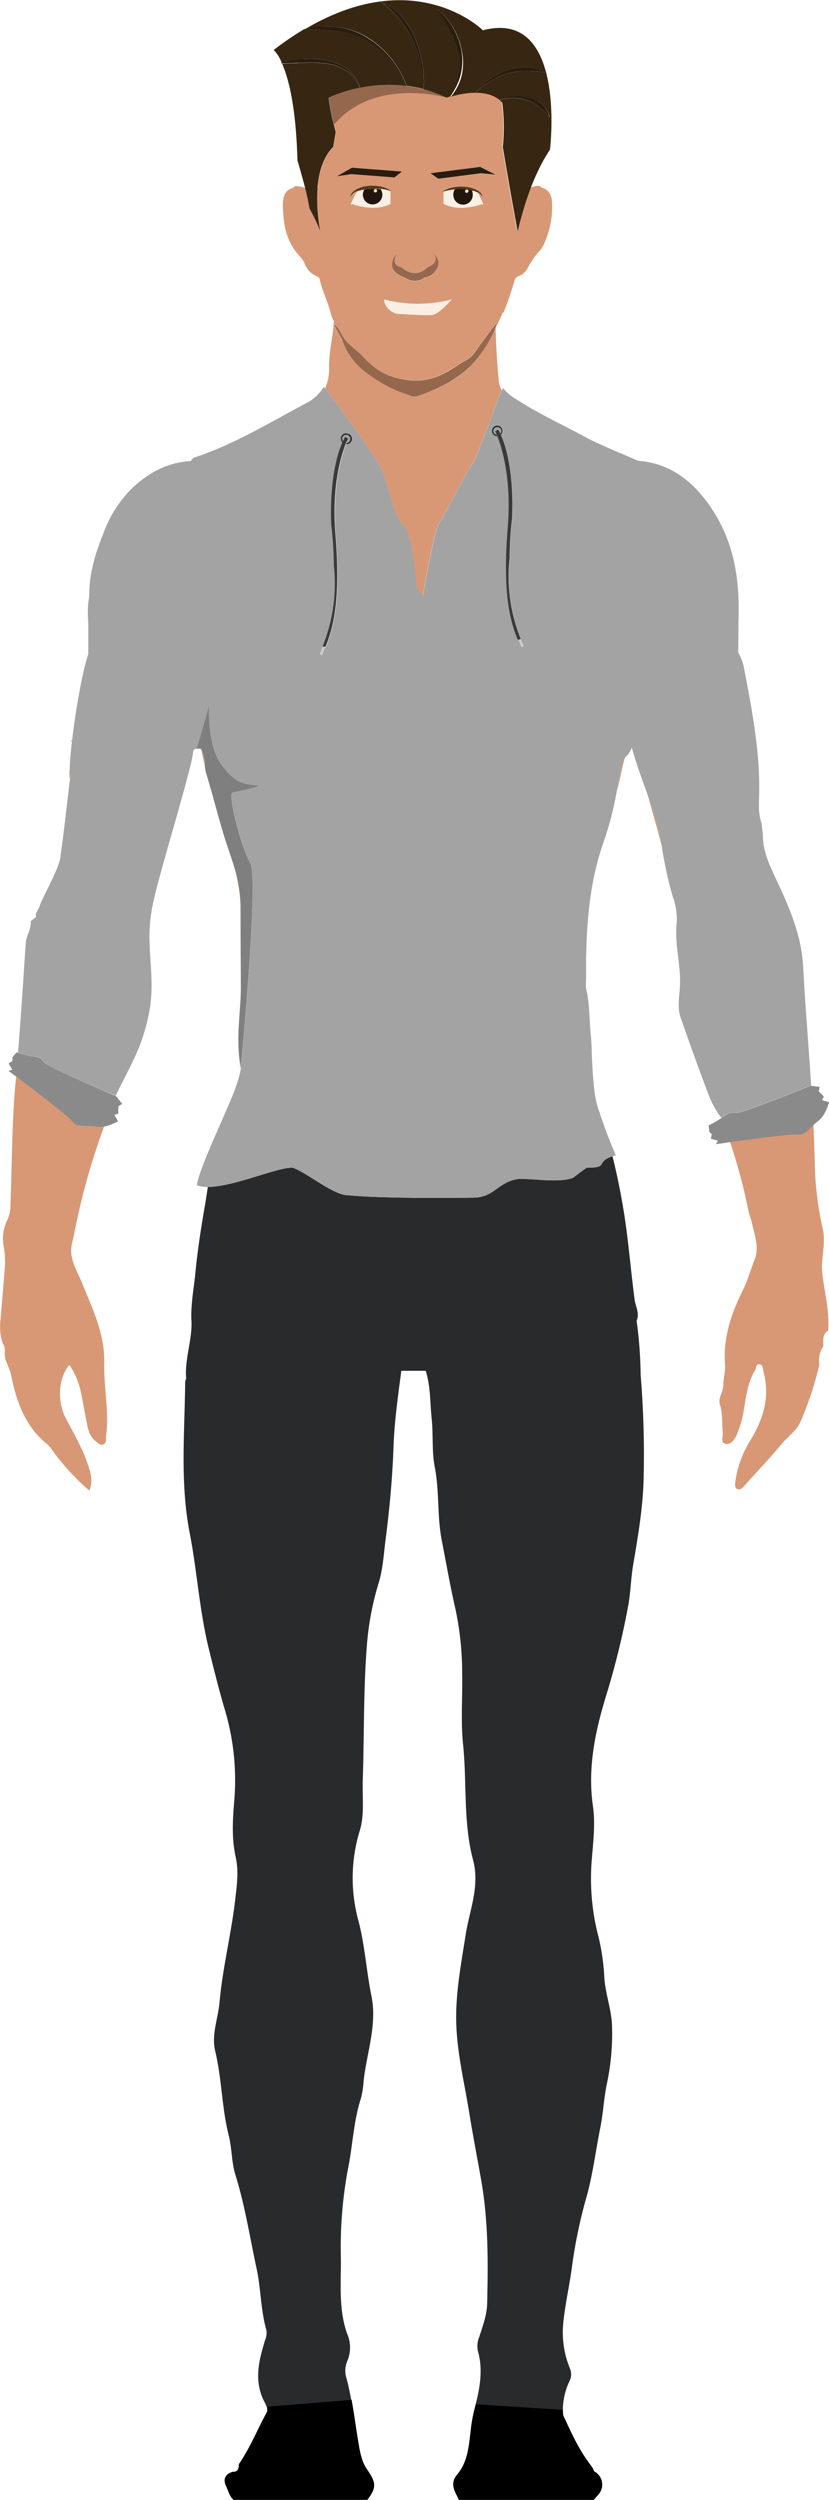 <svg xmlns="http://www.w3.org/2000/svg" viewBox="0 0 205.97 621.07"><defs><style>.cls-1{fill:none;}.cls-2{fill:#292a2c;}.cls-3{fill:#d89875;}.cls-4{fill:#d1916c;}.cls-5{fill:#95684e;}.cls-6{fill:#281d0f;}.cls-7{fill:#faefe3;}.cls-8{fill:#22160c;}.cls-9{fill:#563918;}.cls-10{fill:#a4a3a3;}.cls-11{fill:#f1dfd0;}.cls-12{fill:#cbcbca;}.cls-13{fill:#2d2d2d;}.cls-14{fill:#3a3a3a;}.cls-15{fill:#372612;}.cls-16{fill:#807f7f;}.cls-17{fill:#8b8a8a;}</style></defs><title>Banda</title><g id="Layer_2" data-name="Layer 2"><g id="banda"><path class="cls-1" d="M156.48,328.62a1.83,1.83,0,0,0-.28-.14,1.83,1.83,0,0,1,.28.14Z"/><path class="cls-1" d="M79.2,46.48a.63.63,0,0,1-.27-.14,1.64,1.64,0,0,1,0,.22Z"/><path d="M117.75,599a38.85,38.85,0,0,0-.85,5.18c-.45,3.72-.76,7.52-3.31,10.52-2,2.36-.51,4.27.43,6.32h33.49c.43-.49.87-1,1.28-1.47a3.71,3.71,0,0,0-1.18-5.64l-.37-.84-.7-1c-2.81-3.68-4.66-7.9-6.6-12.06a14.44,14.44,0,0,1-.08-1.46l-21.66-1.38C118.06,597.85,117.9,598.44,117.75,599Z"/><path d="M66.35,599.12c-2.38,4.33-4.23,9-7,13,0,1.1-.22,2-1.58,1.91l0,0c-1.86.61-2.41,1.89-1.59,3.6.56,1.15.83,2.48,1.84,3.39H91.25c2.29-3,2.28-4.23,0-7.5-1.4-2-1.79-4.36-2.17-6.57-.61-3.61-1.07-7.23-1.73-10.83l-21.06,1.69A3,3,0,0,1,66.35,599.12Z"/><path class="cls-2" d="M145.82,290.09c-.36.09-3.41,2.48-3.41,2.48-3.38,1.38-10.1.14-13.62.31-5.21.75-5.91,4.58-11.16,4.64-7.83.09-23.48.18-31.28-.62-3.59,0-10.2-5.71-13.63-6.81-3.61-.24-14.63,4.73-21.08,4.77-.22,1.41-.42,2.83-.66,4.23-1,5.7-1.89,11.45-2.45,17.22-.39,4-1.22,8.06-.94,12.15h0c.09,4.74-1.74,9.3-1.34,14.07a2.16,2.16,0,0,0-.24.7c-.12,12.56-1.31,25.08,1.13,37.64,1.84,9.51,2.41,19.26,4.74,28.72,1.25,5.09,2.52,10.19,4,15.2a61.22,61.22,0,0,1,2.33,22.45c-.39,4.67-.69,9.41.33,14,.75,3.36.4,6.43,0,9.76-.94,8.88-3.21,17.55-4,26.43-.35,4-2.06,8-1.07,12.11,1.66,6.88,1.61,14,3.35,20.9.82,3.22.69,6.7,1.67,9.84,2.38,7.63,3.59,15.5,5.26,23.27,1.09,5,1,10.28,2.43,15.28a4.3,4.3,0,0,1-.3,2.43c-1.44,4.72-2.72,9.45-.67,14.38.3.73.77,1.44,1,2.23l21.06-1.69c-.33-1.8-.71-3.59-1.18-5.36a6.14,6.14,0,0,1,.15-4.19,8.55,8.55,0,0,0,0-6.92c-2.13-6-1.5-12.37-1.54-18.61a106.1,106.1,0,0,1,1.73-22.18c1.21-5.85,1.39-11.89,3.23-17.62a22.57,22.57,0,0,0,.69-4.44c.79-7,3.39-13.89,1.94-21-1.26-6.18-1.61-12.49-3.21-18.62a40.16,40.16,0,0,1,.3-22.45c1.23-4,.61-8.29.75-12.44.37-11.09.15-22.22,1-33.28a71.94,71.94,0,0,1,3-16c1-3.31,1.2-6.89,1.64-10.36,1-7.75,1.74-15.53,2-23.34.23-6.33,1.12-12.58,1.94-18.84h6.06c1.23,3.86,1.06,7.9,1.48,11.86s0,8.25.8,12.23c1.14,6,.55,12.14,1.71,18.05,1.12,5.7,2.1,11.43,3.41,17.1a77.08,77.08,0,0,1,1.66,15.91c.12,5.84-.38,11.73.21,17.52,1,9.59,0,19.39,2.48,28.78,1.76,6.58-.87,12.54-1.83,18.67-1.15,7.41-2.58,14.73-2.32,22.27.26,7.35,2,14.48,3.18,21.71.91,5.66,2,11.3,3,16.94,1.79,10.18,1.73,20.36,1.49,30.59-.07,3-1.12,5.69-2,8.46a5.88,5.88,0,0,0-.3,3.44c1.28,4.5.53,8.86-.55,13.2l21.66,1.38a17,17,0,0,1,1.61-7.06,3.72,3.72,0,0,0,.19-3.11,23.53,23.53,0,0,1-1.72-11.22c.44-4.55,1.46-9,2.1-13.53a123.44,123.44,0,0,1,3.5-17.29c1.72-5.83,2.4-11.84,3.6-17.76.75-3.67.89-7.47,1.67-11.12a59.58,59.58,0,0,0,1.27-14.1c-.09-4.11-1.59-7.9-1.91-11.94a55.37,55.37,0,0,0-1.38-10.06,57,57,0,0,1-1.76-19.3c.34-4.49.94-9,.3-13.48-1.35-9.41.53-18.46,3.23-27.28a199.33,199.33,0,0,0,5.56-22.64c.59-3.27.63-6.64,1.19-9.93,1.25-7.39,2.53-14.78,2.63-22.3a242.1,242.1,0,0,0-.76-25,105.63,105.63,0,0,0-1-13.42h0c.81-1.87-.27-3.53-.5-5.29-.93-7.07-1.49-14.18-2.59-21.24-.76-4.85-1.73-9.61-2.9-14.35C147.71,288.75,151.43,290.07,145.82,290.09Zm10.66,38.53h0a1.83,1.83,0,0,0-.28-.14A1.83,1.83,0,0,1,156.48,328.62Z"/><path class="cls-3" d="M59.76,264.42a29.77,29.77,0,0,1-.5-4.26,29.85,29.85,0,0,0,.53,5.3l0-.19A4.79,4.79,0,0,0,59.76,264.42Z"/><path class="cls-3" d="M57.86,214.35a41.66,41.66,0,0,1,1.9,10.49v-.07A33.55,33.55,0,0,0,57.86,214.35Z"/><path class="cls-3" d="M145.51,245.3h0c0,.09,0,.18.06.26,0-.73,0-1.46,0-2.19,0-1.64,0-3.28,0-4.92,0,1.28,0,2.56,0,3.85C145.57,243.3,145.53,244.3,145.51,245.3Z"/><path class="cls-3" d="M153.18,196.9c.52-2,1-4,1.41-6,.19-.91.43-1.81.68-2.73a3.32,3.32,0,0,0-.71,1.67C154.07,192.23,153.64,194.57,153.18,196.9Z"/><path class="cls-3" d="M24.05,279.89c-2.47-.37-4.66.5-6.16-1.4C16.74,277,8,270.38,4,267.42c0,.26,0,.52-.07.78-1,10.19-.91,20.47-1.33,30.71a9.17,9.17,0,0,1-.77,4.14A10.59,10.59,0,0,0,1,310.1a21.41,21.41,0,0,1,.14,5.48c-.31,4.07-.67,8.13-1,12.2a12.93,12.93,0,0,0,.54,5.92,2.89,2.89,0,0,1,.5,2.1l0,.22c-.14,2,1.19,3.56,1.56,5.45,1.31,6.66,3.51,12.95,9.12,17.41a9.3,9.3,0,0,1,1.39,1.76,59.61,59.61,0,0,0,8.94,9.64c1-2.35.32-4.38-.31-6.31-1.34-4.12-3.54-7.86-5.55-11.68-2.22-4.19-1.79-10.16.91-13.2A18.06,18.06,0,0,1,20,345.43c.53,2.31.89,4.65,1.37,7,.41,2,.56,4.15,2.41,5.59.6.46,1.07,1.13,1.92.79s.57-1.27.66-2c.81-6.1-.6-12.15-.46-18.19.16-7.25-2.86-13.32-5.42-19.69-1.28-3.18-3.47-6.34-2.61-9.93.53-2.18.9-4.38,1.4-6.57a167.73,167.73,0,0,1,6.45-22.18l.15-.39A5.54,5.54,0,0,1,24.05,279.89Z"/><path class="cls-3" d="M17.72,183.8c0,.2.06.41.08.62l.09-.69Z"/><path class="cls-3" d="M183.5,153.59l-.06,8.47,0,.08q0-3.75.05-7.48.14-3,0-5.89C183.57,150.36,183.56,152,183.5,153.59Z"/><path class="cls-3" d="M146.87,259c0,.61,0,1.41.09,2.31A7.51,7.51,0,0,0,146.87,259Z"/><path class="cls-3" d="M17.39,193.13a10.26,10.26,0,0,1-.11-2.3,11.49,11.49,0,0,0,0,2.81c0-.29.06-.48.07-.51Z"/><path class="cls-3" d="M160.89,197.4q1.13,4,2.25,8c.45,1.6.87,3.22,1.28,4.83-.37-2-.77-4-1.32-5.9C162.36,201.65,161.62,199.48,160.89,197.4Z"/><path class="cls-3" d="M50,186.18c.22,1.22.5,2.43.82,3.63a8.47,8.47,0,0,0-.73-3.49A.48.48,0,0,0,50,186.18Z"/><path class="cls-3" d="M21.82,153c0,.55,0,1.1.09,1.66,0-.21,0-.42,0-.62S21.85,153.37,21.82,153Z"/><path class="cls-3" d="M99.79,130c1.54,1.55,2.16,3.4,3.09,9.6l.62,6.51,1.55,1.85s2.79-16.41,4-18,6.7-12.45,8-14.25c1.68-2.24,6-15.22,7.62-18.74a5.71,5.71,0,0,1-.78-2.86c-.44-4.23-.64-8.48-.76-12.73a27.88,27.88,0,0,0,1.74-3.7l.22,0a79,79,0,0,0,2.77-8.06,1.48,1.48,0,0,1,.94-1,4,4,0,0,0,2.18-1.81A21.14,21.14,0,0,1,134.34,62a5.16,5.16,0,0,0,.76-1.28,22.18,22.18,0,0,0,2.08-9.49c0-2.14-.26-4-2.73-4.67-.06,0-.08-.12-.12-.19a.26.26,0,0,1-.13-.16,4.16,4.16,0,0,0-1.68.17l-.77.19a85.54,85.54,0,0,0-3.26,10.88c-1.79-9.56-3.7-21-3.7-21a48.68,48.68,0,0,0-.12-11c-3.37-3.85-10.24-2.27-12.77-1.51a.1.1,0,0,0,0,0l0,0c-.57.17-.9.3-.9.3S92.88,19.08,83,31c.26,1,.46,1.79.46,1.79l-.62,3.7c-2.49,2.5-3.54,6.2-3.88,9.85a.63.63,0,0,0,.27.14l-.29.08a42.58,42.58,0,0,0,.67,10.88,2.36,2.36,0,0,1,.14.66l-.14-.66a46.55,46.55,0,0,0-2.71-5.7c-.2-1.42-.61-3.26-1.06-5.06l-.26-.06a6,6,0,0,0-2.34-.38h0a.5.5,0,0,1-.15.17c-.11.1-.2.28-.32.3-1.61.36-2.18,1.54-2.42,3a14.48,14.48,0,0,0,0,2.87c.16,4.23,1.26,8.1,4.28,11.25a6.37,6.37,0,0,1,1.15,1.86,5.28,5.28,0,0,0,2.83,2.89,1.2,1.2,0,0,1,.83.86c.73,3.15,2.25,6,2.94,9.2.26.49.41.8.55,1.07-.12,3.84-1.24,7.59-1.17,11.45a11.94,11.94,0,0,1-1,5.34c2.46,3.21,13.59,17.82,14.69,21.68C96.69,122.52,98.24,128.41,99.79,130Zm19.5-88.5,3.83,1.94-3.63-.35L108.91,44.4l-2-1.37ZM87,49.05a2.2,2.2,0,0,1,.66-1.3,4.51,4.51,0,0,1,.59-.47,5.93,5.93,0,0,1,.65-.36,8.41,8.41,0,0,1,2.86-.71,10.6,10.6,0,0,1,2.92.21,6.75,6.75,0,0,1,2.65,1.18L97,47.48v3.16c-4,2.17-9.62,0-9.62,0s-.8,1.08.81-2.17a2.61,2.61,0,0,1,.86-1A3.12,3.12,0,0,0,87,49.05Zm25.19,25.38s-3.11,3.61-4.76,3.81S99.8,78,99.8,78a4.1,4.1,0,0,1-4.4-3.61A33.71,33.71,0,0,0,112.22,74.43Zm-2-23.79V47.51l-.65.22a6.87,6.87,0,0,1,2.64-1.19,10.15,10.15,0,0,1,2.91-.25A8.39,8.39,0,0,1,118,47a4.44,4.44,0,0,1,1.25.8,2.16,2.16,0,0,1,.67,1.3,2.59,2.59,0,0,0-1.45-1.33,2.55,2.55,0,0,1,.58.75c1.6,3.25.8,2.17.8,2.17S114.22,52.81,110.22,50.64ZM106,44.57l0,0-.1,0C105.89,44.55,105.94,44.54,106,44.57Zm.21,21.9s3.44-1.14,1.36-3.44l.69.6c1.33,1.7.45,3.15-.53,4.24A3.54,3.54,0,0,1,105.41,69c-1.75,1.6-4.35.48-4.81,0,0,0-3.2-.8-3.2-3.2A3.49,3.49,0,0,1,98.74,63s-2.14,2.63,1.06,3.43C99.8,66.47,103,69.68,106.21,66.47ZM87.45,41.66l12.44,1L98,44.08l-10.66-.82-3.62.53ZM85,84.55a2.32,2.32,0,0,0-.2-.38c0-.15-1.73-3.17-1.74-3.33.5-.3,2.23,3,2.33,3.21a10.86,10.86,0,0,0,1.92,2c1.06.93,2.23,1.86,2.87,2.54s1.13,1.15,1.68,1.65a15.29,15.29,0,0,0,8.23,3.92,14.78,14.78,0,0,0,8.69-.74,23.4,23.4,0,0,0,4.32-2.35c3.21-2.16,3.65-1.63,5.58-4.65.1-.15,3.63-4.86,4.46-6l.18-.23a5.19,5.19,0,0,1-.16.69,13.43,13.43,0,0,1-.47,1.33A31.39,31.39,0,0,1,117,90.9c-3.55,3.51-8.09,5.77-13.1,7.46a2.39,2.39,0,0,1-1.54,0,35.45,35.45,0,0,1-11.65-6.08A16.62,16.62,0,0,1,85,84.55Z"/><path class="cls-3" d="M204.47,305.5a81.94,81.94,0,0,1-2-15.06c-.06-3.66-.2-7.32-.38-11-1.35,1.3-2.34,2.65-4.26,2.42-1.72-.2-11.19,1.06-16.46,1.8a135.93,135.93,0,0,1,4.53,16.88c.21,1.06.64,2.08.87,3.09.69,3.06,1.94,6.23.71,9.33-1,2.47-1.68,5.06-2.86,7.43-2.93,5.89-5,11.92-4.48,18.64.13,1.64-.43,3.31-.42,5s-1.37,3.21-.86,4.83c.74,2.38.48,4.79.72,7.18.09.91-.64,2.33.66,2.63s2.19-.92,2.75-2.1c.21-.46.34-.94.53-1.41,1.93-4.7,1.26-10.12,4-14.58.37-.59.23-1.77,1.17-1.66s.84,1.14,1,1.84c1.63,6,.08,11.41-3,16.64a26.46,26.46,0,0,0-3.91,10.11c-.1.86-.47,2.13.55,2.45.83.26,1.53-.78,2.15-1.47,2.88-3.22,5.88-6.33,8.62-9.66,1.53-1.86,3.72-3.37,4.67-5.41a79.61,79.61,0,0,0,4.78-14.36.44.44,0,0,0,0-.32,6,6,0,0,1,.94-4.18.56.56,0,0,0,.06-.4c0-1.34-.24-2.76,1.21-3.62.38-4.94-1-9.72-1.49-14.57C204,312.44,205.18,309,204.47,305.5Z"/><path class="cls-4" d="M106,44.57c-.06,0-.11,0-.14.07l.1,0Z"/><path class="cls-5" d="M103.86,98.36c5-1.69,9.55-4,13.1-7.46a31.39,31.39,0,0,0,5.77-8.65,13.43,13.43,0,0,0,.47-1.33,5.19,5.19,0,0,0,.16-.69l-.18.23c-.83,1.1-4.36,5.81-4.46,6-1.93,3-2.37,2.49-5.58,4.65a23.4,23.4,0,0,1-4.32,2.35,14.78,14.78,0,0,1-8.69.74,15.29,15.29,0,0,1-8.23-3.92c-.55-.5-1.11-1-1.68-1.65S88.41,87,87.35,86.05a10.86,10.86,0,0,1-1.92-2c-.1-.16-1.83-3.51-2.33-3.21,0,.16,1.73,3.18,1.74,3.33a2.32,2.32,0,0,1,.2.38,16.62,16.62,0,0,0,5.63,7.76,35.45,35.45,0,0,0,11.65,6.08A2.39,2.39,0,0,0,103.86,98.36Z"/><polygon class="cls-6" points="97.99 44.08 99.89 42.62 87.45 41.66 83.71 43.79 87.33 43.26 97.99 44.08"/><polygon class="cls-6" points="119.49 43.05 123.12 43.4 119.29 41.47 106.94 43.03 108.91 44.4 119.49 43.05"/><path class="cls-5" d="M98.74,63a3.49,3.49,0,0,0-1.34,2.75c0,2.4,3.2,3.2,3.2,3.2.46.48,3.06,1.6,4.81,0a3.54,3.54,0,0,0,2.32-1.12c1-1.09,1.86-2.54.53-4.24l-.69-.6c2.08,2.3-1.36,3.44-1.36,3.44-3.2,3.21-6.41,0-6.41,0C96.6,65.67,98.74,63,98.74,63Z"/><path class="cls-7" d="M88.19,48.47c-1.61,3.25-.81,2.17-.81,2.17s5.61,2.17,9.62,0V47.48A11.25,11.25,0,0,0,94.62,47h0A2.5,2.5,0,0,1,95,48.32a2.41,2.41,0,1,1-4.48-1.23,10.72,10.72,0,0,0-1.38.35l-.09,0A2.61,2.61,0,0,0,88.19,48.47Z"/><path class="cls-8" d="M91.84,46.92c-.44,0-.88.09-1.32.17A2.42,2.42,0,1,0,95,48.32,2.5,2.5,0,0,0,94.59,47,14.85,14.85,0,0,0,91.84,46.92Zm1.84.47a.4.4,0,1,1-.4-.4A.4.4,0,0,1,93.68,47.39Z"/><path class="cls-7" d="M119.83,50.64s.8,1.08-.8-2.17a2.55,2.55,0,0,0-.58-.75c-.22-.1-.45-.18-.67-.26l-.57-.13a2.39,2.39,0,0,1,.22,1,2.41,2.41,0,1,1-4.81,0A2.42,2.42,0,0,1,113,47c-.23,0-.45,0-.67.05a13.81,13.81,0,0,0-2.09.42v3.13C114.22,52.81,119.83,50.64,119.83,50.64Z"/><path class="cls-8" d="M113,47a2.42,2.42,0,0,0-.36,1.28,2.41,2.41,0,1,0,4.81,0,2.39,2.39,0,0,0-.22-1,11.77,11.77,0,0,0-2.14-.33A14.61,14.61,0,0,0,113,47Zm3,.07a.4.4,0,1,1-.4.4A.4.4,0,0,1,115.93,47.11Z"/><path class="cls-9" d="M90.52,47.09c.44-.08.88-.13,1.32-.17a14.85,14.85,0,0,1,2.75,0h0a11.25,11.25,0,0,1,2.38.51l.36.12a6.75,6.75,0,0,0-2.65-1.18,10.6,10.6,0,0,0-2.92-.21,8.41,8.41,0,0,0-2.86.71,5.93,5.93,0,0,0-.65.36,4.51,4.51,0,0,0-.59.47,2.2,2.2,0,0,0-.66,1.3,3.12,3.12,0,0,1,2-1.58l.09,0A10.72,10.72,0,0,1,90.52,47.09Z"/><path class="cls-9" d="M113,47a14.61,14.61,0,0,1,2.09,0,11.77,11.77,0,0,1,2.14.33l.57.13c.22.08.45.16.67.26a2.59,2.59,0,0,1,1.45,1.33,2.16,2.16,0,0,0-.67-1.3A4.44,4.44,0,0,0,118,47a8.39,8.39,0,0,0-2.86-.66,10.15,10.15,0,0,0-2.91.25,6.87,6.87,0,0,0-2.64,1.19l.65-.22a13.81,13.81,0,0,1,2.09-.42C112.53,47.06,112.75,47.05,113,47Z"/><path class="cls-10" d="M179.58,277.46c1.79-1.27,1.56-1.06,3.31-1s18.37-6.74,18.37-6.74l.29,0h0c-.64-9.83-1.46-19.64-2-29.47-.41-8.09-3.52-15-6.8-22-1.58-3.38-3.13-6.65-3.19-10.54-.05-1-.27-2.09-.31-3.1-.93-2.53-.67-5.08-.62-7.74.17-10.42-1.82-20.68-3.77-30.89a11.08,11.08,0,0,0-1.44-3.84l0-.08.06-8.47c.06-1.62.07-3.23,0-4.82-.28-8.67-2.43-16.84-7.82-24.08C171.42,119,166,115,158.52,114.47c-4.46-2-9.07-3.73-13.41-6.07-5.67-3.06-11.53-5.74-16.94-9.28A11.39,11.39,0,0,1,125,96.41c-.08.14-.18.33-.29.56-1.65,3.52-5.94,16.5-7.62,18.74-1.35,1.8-6.81,12.7-8,14.25s-4,18-4,18l-1.55-1.85-.62-6.51c-.93-6.2-1.55-8.05-3.09-9.6s-3.1-7.44-4.34-11.77c-1.1-3.86-12.23-18.47-14.69-21.68l-.35-.45a10.75,10.75,0,0,1-4.47,4.1c-9,4.79-17.71,10.13-27.46,13.38a1.64,1.64,0,0,0-1.07.95c-5.75.29-10.51,2.88-14.58,6.7a30.14,30.14,0,0,0-7.16,11.21c-2,5-3.6,10.11-3.53,15.59l-.12.84a17.94,17.94,0,0,0-.2,4.2c0,.34.05.69.08,1s0,.41,0,.62c0,2.61,0,5.21,0,7.82-1.34,3.72-3.12,13.58-4,21.22l-.09.69c-.29,2.53-.48,4.77-.52,6.41a10.26,10.26,0,0,0,.11,2.3h0s0,.22-.07.51c-.37,3-2.15,18.63-2.33,18.67.19,2.77-5,11.36-5.28,13.09-.3.53-.59,1.07-.88,1.6,0,.27.05.54.07.81l-1.31,1c.13,2-1.13,3.66-1.25,5.53-.61,9.07-1.17,18.13-1.92,27.18l.12,0a25.69,25.69,0,0,0,3.56.89c2.16.37,1.85.36,3.05,1.63s15.59,7.31,17.53,8.13h0c2.14-4.36,4.55-8.68,6.24-13.08a50,50,0,0,0,2.17-8.05c1.22-6.87-.12-12.6,0-19.52a42.43,42.43,0,0,1,1.23-8.67c1.72-7.59,9.19-31.76,9.61-35.93a.88.88,0,0,1,.93-.93l.78-2.75L52,175.09s-.71,9.67,3.09,14.9,5.94,4.69,9.51,5.2a46.17,46.17,0,0,1-6.66,1.63c-1.66.07,2.14,13.89,4.28,17.68,2.06,3.64-2.06,47.34-2.38,50.77l0,.19a19.89,19.89,0,0,1-.93,3.54c-1.24,4.55-9.39,20.71-10,25.43a7.43,7.43,0,0,0,2.77.43c6.45,0,17.47-5,21.08-4.77,3.43,1.1,10,6.84,13.63,6.81,7.8.8,23.45.71,31.28.62,5.25-.06,6-3.89,11.16-4.64,3.52-.17,10.24,1.07,13.62-.31,0,0,3.05-2.39,3.41-2.48,5.61,0,1.89-1.34,6.36-2.86L153,287a129.73,129.73,0,0,1-4.71-12.72c-.81-2.91-1.12-9-1.28-13,0-.9-.07-1.7-.09-2.31s-.05-1.13-.07-1.31c-.49-4-.26-8.14-1.23-12.12,0-.08,0-.17-.06-.26h0c0-1,.06-2,.06-3,0-1.29,0-2.57,0-3.85.16-10.06,1-20,4.55-29.83a79.67,79.67,0,0,0,3-11.72c.46-2.33.89-4.67,1.38-7a3.32,3.32,0,0,1,.71-1.67,5.41,5.41,0,0,0,1.7-2.52c1.38,4.87,2.66,8.14,3.92,11.7.73,2.08,1.47,4.25,2.21,6.89.55,1.93,1,3.91,1.32,5.9a96.39,96.39,0,0,0,2.78,12.68,16,16,0,0,1,.93,6.51c-.52,5,.9,9.69.84,14.68,0,2.58-.78,6.06.08,8.55,2.36,6.72,4.85,13.81,7.44,20.44a24.86,24.86,0,0,0,2.73,4.65l.07-.05ZM80.54,97h0l0,0,0,.06,0,.07h0L80.31,97ZM86,110.27c-1.12,2.84-3.53,10.55-2.57,22.61,1.24,15.49-.3,22.62-2.47,27.88l-.21,0-.65,1.66c-.08.19-.25.31-.38.25s-.18-.25-.11-.45l.62-1.56h0a41.53,41.53,0,0,0,2.79-20.14,87.64,87.64,0,0,0-.62-9.91s-.83-12.47,2.75-20.64a1.32,1.32,0,1,1,.9.35Zm39-13h.27a1.6,1.6,0,0,0-.13.21h0l-.15-.22Zm4.89,63.52c-.14.05-.31-.07-.39-.26l-.65-1.65-.17,0c-2.17-5.26-3.72-12.39-2.48-27.87,1-12.07-1.44-19.78-2.56-22.62a1.32,1.32,0,1,1,1.32-1.31,1.27,1.27,0,0,1-.43,1c3.59,8.17,2.76,20.64,2.76,20.64a87.76,87.76,0,0,0-.62,9.92,41.58,41.58,0,0,0,2.78,20.13l-.08,0,.62,1.55A.35.35,0,0,1,129.84,160.78Z"/><path class="cls-10" d="M123.6,106.08a1,1,0,0,0-1,1,1,1,0,0,0,.88,1c-.25-.6-.41-.91-.41-.91l.16-.15.62-.31c.18.34.35.69.52,1.05a1,1,0,0,0,.26-.66A1,1,0,0,0,123.6,106.08Z"/><path class="cls-10" d="M86.35,108.88l.15.15s-.16.31-.4.91a1,1,0,0,0,.87-1,1,1,0,1,0-2,0,1,1,0,0,0,.26.66c.17-.36.34-.71.52-1.05Z"/><path class="cls-7" d="M99.8,78s6,.4,7.66.2,4.76-3.81,4.76-3.81a33.71,33.71,0,0,1-16.82,0A4.1,4.1,0,0,0,99.8,78Z"/><circle class="cls-11" cx="93.28" cy="47.39" r="0.4"/><circle class="cls-11" cx="115.93" cy="47.51" r="0.4"/><path class="cls-3" d="M80.44,97.13l0-.07,0-.06,0,0h-.23l.13.17Z"/><path class="cls-3" d="M125.09,97.47a1.6,1.6,0,0,1,.13-.21h-.29l.15.22Z"/><path class="cls-12" d="M129.32,158.77l-.52.1.65,1.65c.08.19.25.31.39.26a.35.35,0,0,0,.1-.46Z"/><path class="cls-12" d="M79.58,162.18c-.07.2,0,.4.11.45s.3-.06.38-.25l.65-1.66-.52-.1Z"/><path class="cls-13" d="M122.58,107.1a1,1,0,1,1,2,0,1,1,0,0,1-.26.66l.13.3a1.27,1.27,0,0,0,.43-1,1.32,1.32,0,1,0-1.32,1.31l-.13-.33A1,1,0,0,1,122.58,107.1Z"/><path class="cls-14" d="M129.4,158.75a41.58,41.58,0,0,1-2.78-20.13,87.76,87.76,0,0,1,.62-9.92s.83-12.47-2.76-20.64l-.13-.3c-.17-.36-.34-.71-.52-1.05l-.62.31-.16.15s.16.31.41.91l.13.33c1.12,2.84,3.53,10.55,2.56,22.62-1.24,15.48.31,22.61,2.48,27.87l.17,0,.52-.1Z"/><path class="cls-13" d="M86,107.64a1.31,1.31,0,0,0-.89,2.28l.14-.3A1,1,0,0,1,85,109a1,1,0,1,1,2,0,1,1,0,0,1-.87,1l-.13.33a1.32,1.32,0,1,0,0-2.63Z"/><path class="cls-14" d="M86.5,109l-.15-.15-.62-.31c-.18.34-.35.69-.52,1.05l-.14.3c-3.58,8.17-2.75,20.64-2.75,20.64a87.64,87.64,0,0,1,.62,9.91,41.53,41.53,0,0,1-2.79,20.14h0l.52.1.21,0c2.17-5.26,3.71-12.39,2.47-27.88-1-12.06,1.45-19.77,2.57-22.61l.13-.33C86.34,109.34,86.5,109,86.5,109Z"/><path class="cls-5" d="M105.2,22.16h0a32.17,32.17,0,0,0-4.17-.8,1.19,1.19,0,0,1,.08.2l-.08,0-.12-.25a36.52,36.52,0,0,0-11.47.46.14.14,0,0,1,0,.06l-.09,0s0,0,0-.07a34,34,0,0,0-7.7,2.45A46.65,46.65,0,0,0,83,31c9.91-11.92,28-6.74,28-6.74a32.51,32.51,0,0,0-5.68-2.1Z"/><path class="cls-15" d="M83.47,6.7a18.07,18.07,0,0,1,7.71,2.53c.26.15.5.33.75.49a23.29,23.29,0,0,1,7.76,8.59,22.26,22.26,0,0,1,1.34,3,32.17,32.17,0,0,1,4.17.8,29.32,29.32,0,0,0-.18-3.24,27.9,27.9,0,0,0-2.29-8.49l-.17-.39a26.57,26.57,0,0,0-3.34-5.19A25.73,25.73,0,0,0,94.76.52l0-.08a15,15,0,0,1,5.13,3.79,19.14,19.14,0,0,1,3.32,5.49l.29.75a27.38,27.38,0,0,1,1.77,8.5,28.48,28.48,0,0,1,0,3.2h0a32.51,32.51,0,0,1,5.68,2.1s.33-.13.9-.3l0,0a12.85,12.85,0,0,0,2.35-5.43,14.07,14.07,0,0,0-.25-5.85c-.14-.53-.3-1-.48-1.55a29.58,29.58,0,0,0-1.77-3.89,38.49,38.49,0,0,0-3.2-5l.07-.06a18.35,18.35,0,0,1,4,4.63,17.18,17.18,0,0,1,1.85,4.42c.11.43.22.88.31,1.32a14.68,14.68,0,0,1,0,6.12,13.07,13.07,0,0,1-2.7,5.34c2.53-.76,9.4-2.34,12.77,1.51a48.68,48.68,0,0,1,.12,11s1.91,11.43,3.7,21a85.54,85.54,0,0,1,3.26-10.88c.51-1.35,1.07-2.68,1.68-3.93a41.37,41.37,0,0,1,3.09-5.56s4.32-35.19-16.67-29.63c0,0-16.67-16.66-44.25-.25A26.59,26.59,0,0,1,83.47,6.7Zm53,22.41a16.55,16.55,0,0,0-2.44-2.5,9.64,9.64,0,0,0-2.91-1.7,11.16,11.16,0,0,0-2.08-.45,12.22,12.22,0,0,0-1.35-.08,13.5,13.5,0,0,0-3.51.43l0-.09a13.72,13.72,0,0,1,3.53-.81,12.48,12.48,0,0,1,1.37,0,10.59,10.59,0,0,1,2.3.3,6.9,6.9,0,0,1,3.32,1.72,7.06,7.06,0,0,1,1.89,3.16ZM126,17.46a13.74,13.74,0,0,1,2.54-.66,10.37,10.37,0,0,1,2.16-.12,10.9,10.9,0,0,1,4.56,1.25l0,.09a24.47,24.47,0,0,0-4.55-.39c-.62,0-1.25,0-1.88.1a13.47,13.47,0,0,0-2.57.46A17.14,17.14,0,0,0,122.1,20a19.06,19.06,0,0,0-3.67,2.78l-.07-.06A18.21,18.21,0,0,1,126,17.46Z"/><path class="cls-15" d="M76.23,14.6a20.37,20.37,0,0,1,4.86.39,12.67,12.67,0,0,1,5.26,2.19c.15.12.28.26.42.39a9.11,9.11,0,0,1,2.67,4.22,36.52,36.52,0,0,1,11.47-.46,24,24,0,0,0-1.53-3,24.38,24.38,0,0,0-2.5-3.44,22.49,22.49,0,0,0-6.08-5c-.17-.1-.35-.18-.52-.27a22.17,22.17,0,0,0-6.91-2,48.51,48.51,0,0,0-7.92-.3v0A76.54,76.54,0,0,0,68,12.42,8.74,8.74,0,0,1,70,15.66a26.27,26.27,0,0,1,5.37-1C75.68,14.61,76,14.61,76.23,14.6Z"/><path class="cls-15" d="M79.58,57.44a42.58,42.58,0,0,1-.67-10.88,1.64,1.64,0,0,0,0-.22c.34-3.65,1.39-7.35,3.88-9.85l.62-3.7s-.2-.74-.46-1.79a46.65,46.65,0,0,1-1.32-6.74,34,34,0,0,1,7.7-2.45,8.71,8.71,0,0,0-3.28-4.24l-.07,0a12.07,12.07,0,0,0-5-1.79,34.89,34.89,0,0,0-5.51-.16c-.57,0-1.14,0-1.71.07-1.21,0-2.43.11-3.66.14,1.56,3.57,3.45,10.6,3.8,24,0,0,1,3.38,1.92,6.89.45,1.8.86,3.64,1.06,5.06A46.55,46.55,0,0,1,79.58,57.44Z"/><path class="cls-15" d="M79.58,57.44l.14.66A2.36,2.36,0,0,0,79.58,57.44Z"/><path class="cls-6" d="M75.46,15.58a34.89,34.89,0,0,1,5.51.16,12.07,12.07,0,0,1,5,1.79l.07,0a8.71,8.71,0,0,1,3.28,4.24s0,.05,0,.07l.09,0a.14.14,0,0,0,0-.06,9.11,9.11,0,0,0-2.67-4.22c-.14-.13-.27-.27-.42-.39A12.67,12.67,0,0,0,81.09,15a20.37,20.37,0,0,0-4.86-.39c-.27,0-.55,0-.82,0a26.27,26.27,0,0,0-5.37,1l-.18.05,0,.09h.21c1.23,0,2.45-.09,3.66-.14C74.32,15.62,74.89,15.59,75.46,15.58Z"/><path class="cls-6" d="M83.37,7.65a22.17,22.17,0,0,1,6.91,2c.17.09.35.17.52.27a22.49,22.49,0,0,1,6.08,5,24.38,24.38,0,0,1,2.5,3.44,24,24,0,0,1,1.53,3l.12.25.08,0a1.19,1.19,0,0,0-.08-.2,22.26,22.26,0,0,0-1.34-3,23.29,23.29,0,0,0-7.76-8.59c-.25-.16-.49-.34-.75-.49A18.07,18.07,0,0,0,83.47,6.7a26.59,26.59,0,0,0-7.87.53l-.16,0v.09A48.51,48.51,0,0,1,83.37,7.65Z"/><path class="cls-6" d="M105.25,22.16h0a28.48,28.48,0,0,0,0-3.2,27.38,27.38,0,0,0-1.77-8.5l-.29-.75a19.14,19.14,0,0,0-3.32-5.49A15,15,0,0,0,94.81.44l0,.08a25.73,25.73,0,0,1,4.46,4.32A26.57,26.57,0,0,1,102.56,10l.17.39A27.9,27.9,0,0,1,105,18.91a29.32,29.32,0,0,1,.18,3.24h0Z"/><path class="cls-6" d="M114.63,12.48c-.09-.44-.2-.89-.31-1.32a17.18,17.18,0,0,0-1.85-4.42,18.35,18.35,0,0,0-4-4.63l-.07.06a38.49,38.49,0,0,1,3.2,5,29.58,29.58,0,0,1,1.77,3.89c.18.51.34,1,.48,1.55a14.07,14.07,0,0,1,.25,5.85,12.85,12.85,0,0,1-2.35,5.43l0,0,0,0a.1.1,0,0,1,0,0,13.07,13.07,0,0,0,2.7-5.34A14.68,14.68,0,0,0,114.63,12.48Z"/><path class="cls-6" d="M122.1,20a17.14,17.14,0,0,1,4.17-1.82,13.47,13.47,0,0,1,2.57-.46c.63-.06,1.26-.09,1.88-.1a24.47,24.47,0,0,1,4.55.39l0-.09a10.9,10.9,0,0,0-4.56-1.25,10.37,10.37,0,0,0-2.16.12,13.74,13.74,0,0,0-2.54.66,18.21,18.21,0,0,0-7.68,5.27l.07.06A19.06,19.06,0,0,1,122.1,20Z"/><path class="cls-6" d="M131.35,24.18a10.59,10.59,0,0,0-2.3-.3,12.48,12.48,0,0,0-1.37,0,13.72,13.72,0,0,0-3.53.81l0,.09a13.5,13.5,0,0,1,3.51-.43,12.22,12.22,0,0,1,1.35.08,11.16,11.16,0,0,1,2.08.45,9.64,9.64,0,0,1,2.91,1.7,16.55,16.55,0,0,1,2.44,2.5l.08-.05a7.06,7.06,0,0,0-1.89-3.16A6.9,6.9,0,0,0,131.35,24.18Z"/><path class="cls-16" d="M59.82,265.27c.32-3.43,4.44-47.13,2.38-50.77-2.14-3.79-5.94-17.61-4.28-17.68a46.17,46.17,0,0,0,6.66-1.63c-3.57-.51-5.71,0-9.51-5.2S52,175.09,52,175.09l-2.33,8.17L48.87,186c.45,0,.92-.13,1.15.17a.48.48,0,0,1,.09.14,8.47,8.47,0,0,1,.73,3.49,10.46,10.46,0,0,0,.5,2.7c1.53,5,2.8,10.2,4.34,15.18.7,2.26,1.48,4.45,2.18,6.66a33.55,33.55,0,0,1,1.9,10.42v.07c0,6.81.05,13.62.08,20.42,0,5-.82,9.92-.58,14.9a29.77,29.77,0,0,0,.5,4.26A4.79,4.79,0,0,1,59.82,265.27Z"/><path class="cls-17" d="M11.15,264.05c-1.2-1.27-.89-1.26-3.05-1.63a25.69,25.69,0,0,1-3.56-.89l-.12,0a2.54,2.54,0,0,1-.32-.11l-1,1.22,0,.93-.95.59.89,1.57-.94.29L4,267.42c3.94,3,12.7,9.6,13.85,11.07,1.5,1.9,3.69,1,6.16,1.4a5.54,5.54,0,0,0,1.77,0,11.39,11.39,0,0,0,3.54-1.36l-.89-1.58.94-.28.05-1.86.94-.59-1.5-1.9-.21-.09h0C26.74,271.36,12.28,265.24,11.15,264.05Z"/><path class="cls-17" d="M197.87,281.89c1.92.23,2.91-1.12,4.26-2.42a9.1,9.1,0,0,1,1.09-.94c2-1.48,2.75-4.75,2.75-4.75l-1.74-.48.46-.87-1.27-1.35.24-1.08-2.08-.25h0l-.29,0s-16.61,6.79-18.37,6.74-1.52-.26-3.31,1l-.29.19-.07.05a25.83,25.83,0,0,1-3.2,1.85l.18,1.54.63.67-.24,1.09,1.74.49-.47.86,3.55-.51C186.68,283,196.15,281.69,197.87,281.89Z"/></g></g></svg>